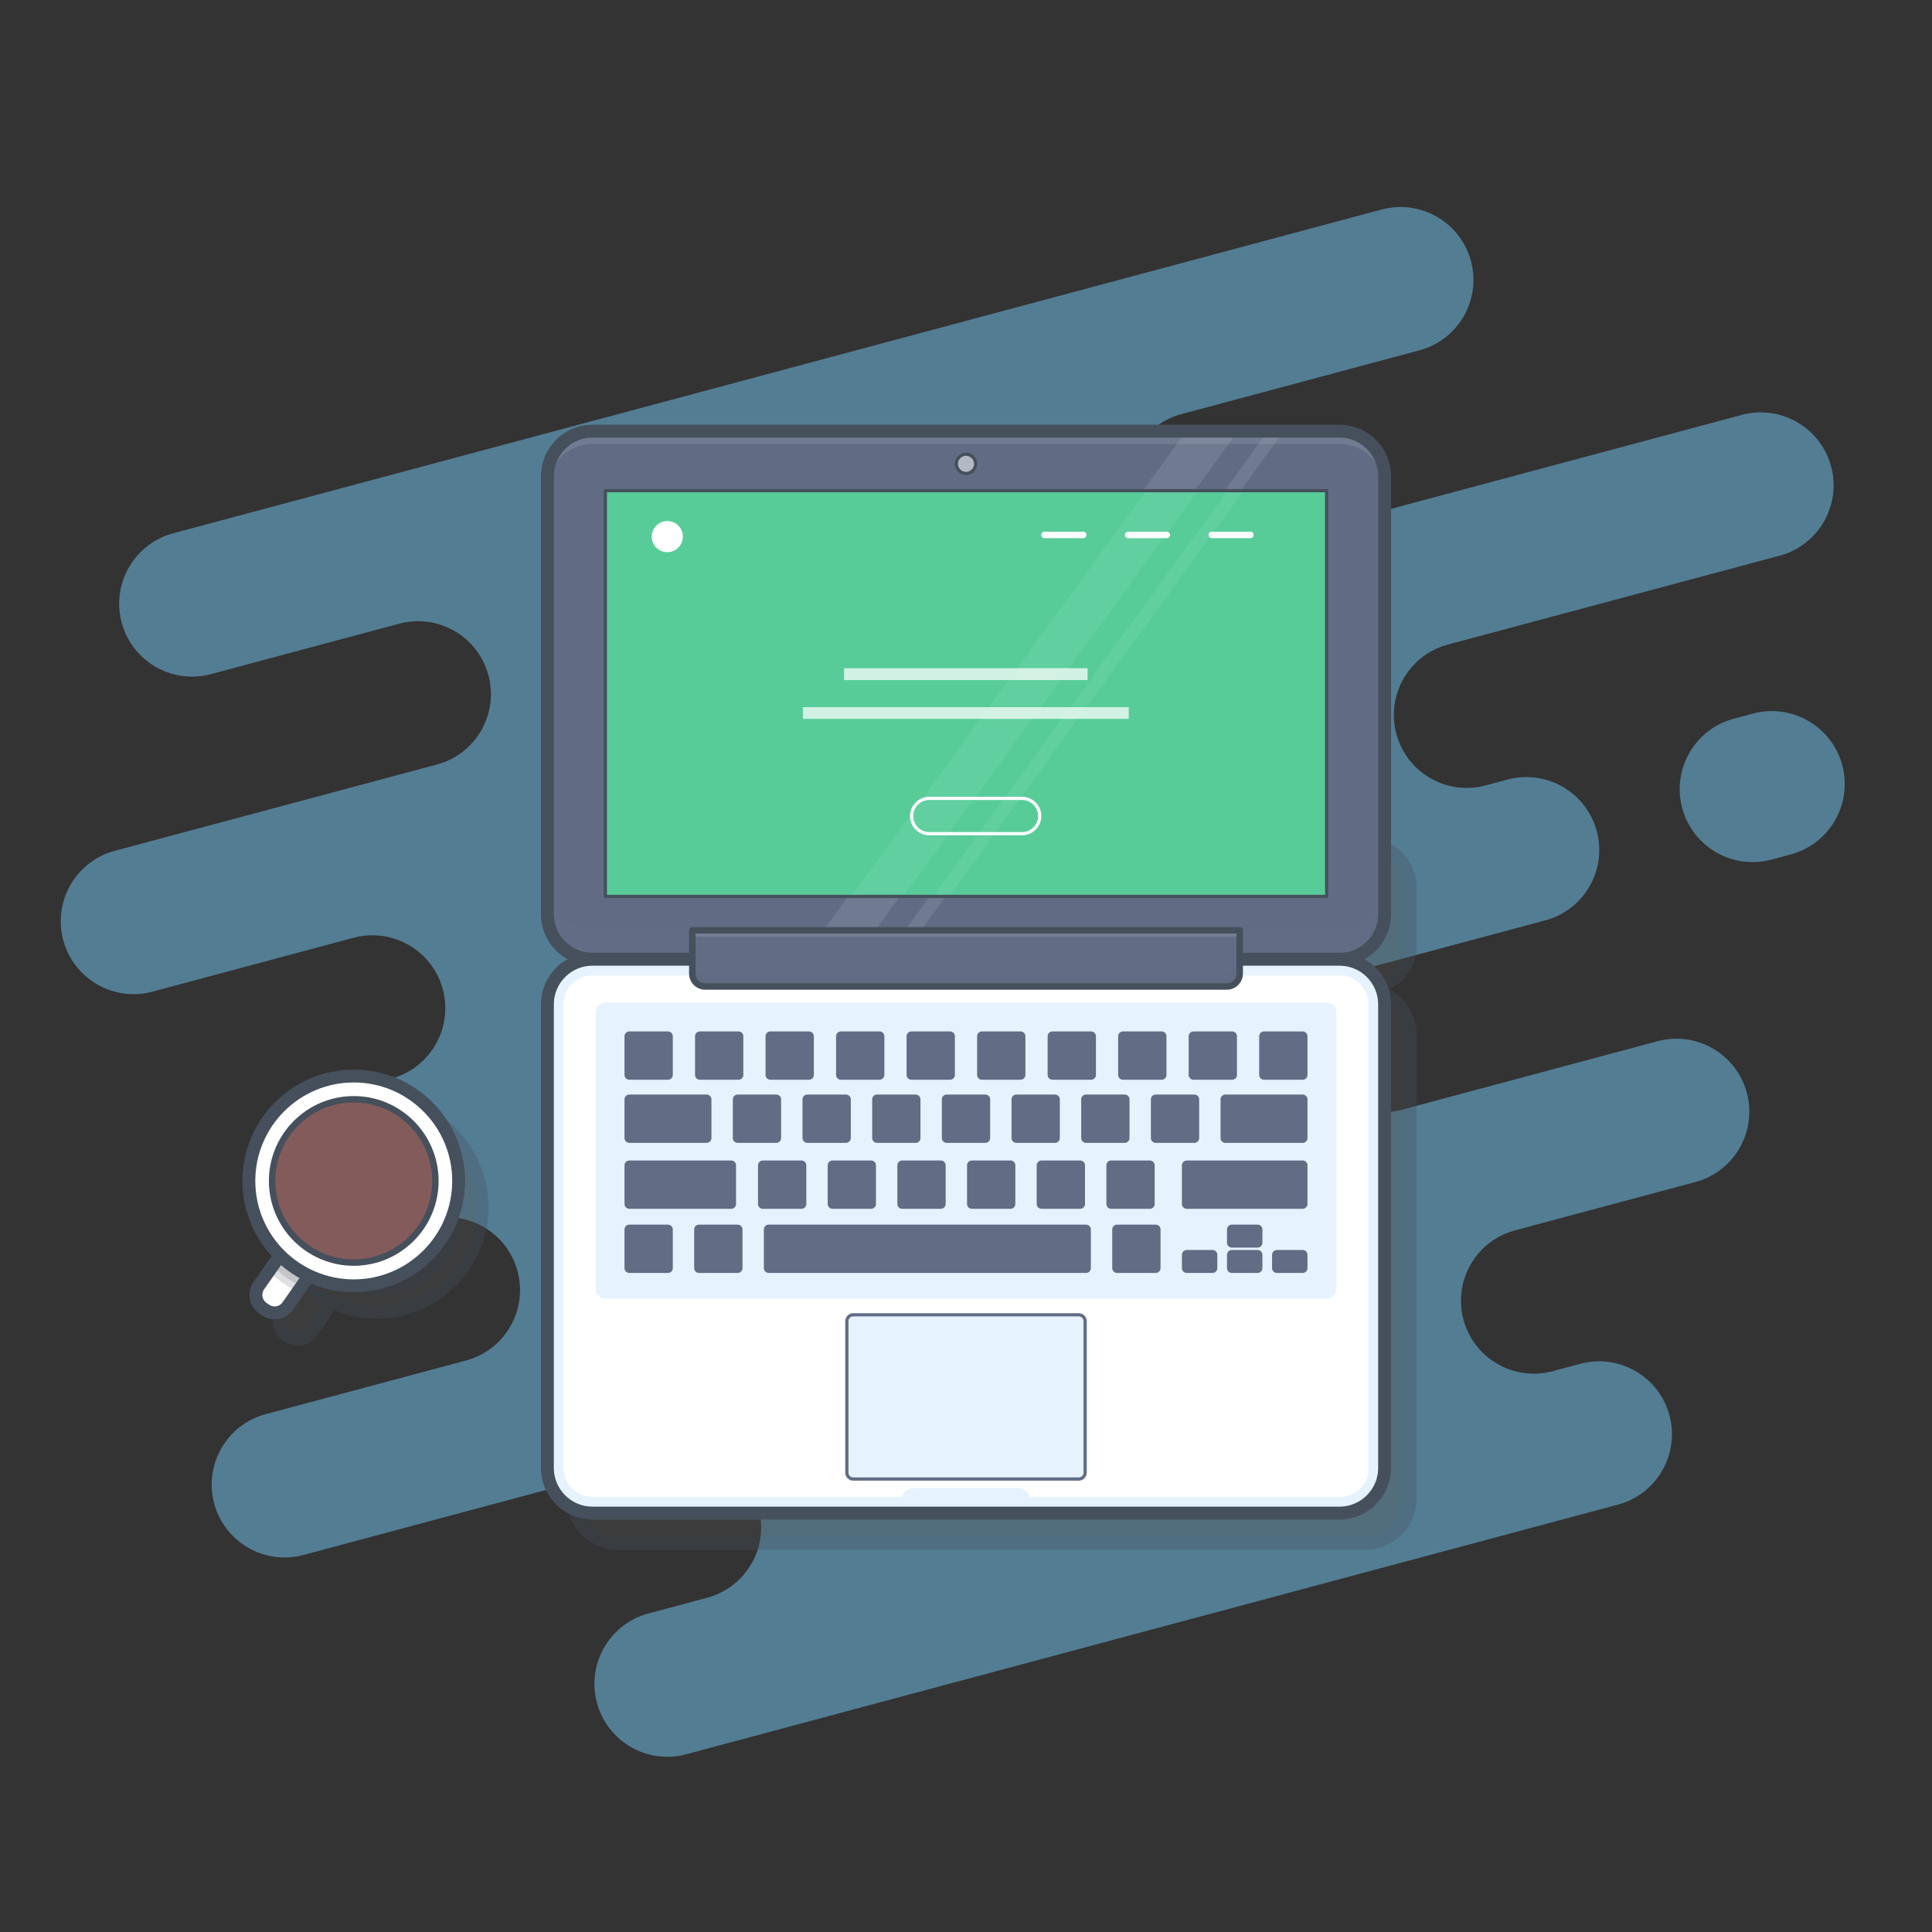<svg xmlns="http://www.w3.org/2000/svg" xmlns:xlink="http://www.w3.org/1999/xlink" width="600" height="600" xmlns:v="https://vecta.io/nano"><rect width="100%" height="100%" fill="#333333" stroke="none"/><style><![CDATA[.B{opacity:.33}.C{fill:#fff}.D{stroke-linejoin:round}.E{fill:#46505c}.F{stroke:#46505c}.G{stroke-width:2}.H{stroke-width:4}.I{stroke:#e6f3ff}.J{fill:#626c84}.K{fill:#e6f3ff}.L{fill:#4e4e4e}.M{stroke-miterlimit:10}]]></style><g opacity=".47" fill="#76d1ff"><path d="M449.658 200.181l103-27.6c12.077-3.236 19.243-15.649 16.007-27.726h0c-3.236-12.077-15.649-19.243-27.726-16.007l-162.293 43.484c-12.077 3.236-24.49-3.931-27.726-16.007v-.001c-3.235-12.076 3.931-24.487 16.006-27.724l73.874-19.8c12.077-3.235 19.245-15.647 16.011-27.724l-.001-.002c-3.236-12.077-15.649-19.243-27.726-16.007L53.8 165.62c-12.076 3.235-19.243 15.647-16.008 27.724v.001c3.233 12.077 15.645 19.247 27.722 16.014l58.439-15.659c12.077-3.235 24.49 3.931 27.726 16.008h0c3.236 12.076-3.931 24.489-16.007 27.725l-100.021 26.8c-12.077 3.236-19.243 15.649-16.008 27.726h0c3.236 12.077 15.649 19.244 27.725 16.008l62.421-16.726c12.077-3.235 24.49 3.931 27.726 16.008h0c3.236 12.076-3.931 24.489-16.007 27.725l-4.43 1.187c-12.077 3.236-19.243 15.649-16.008 27.726l.004.013c3.235 12.077 15.648 19.244 27.725 16.009l4.201-1.125c12.076-3.236 24.489 3.931 27.725 16.007v.001a22.64 22.64 0 0 1-16.005 27.725l-62.192 16.664c-12.077 3.236-19.243 15.649-16.007 27.726h0c3.236 12.077 15.649 19.243 27.726 16.007l113.637-30.449c12.077-3.236 24.49 3.931 27.726 16.007v.001c3.236 12.077-3.93 24.49-16.007 27.726l-18.215 4.88c-12.076 3.237-19.242 15.65-16.007 27.726h0c3.235 12.076 15.648 19.243 27.724 16.008l289.352-77.531c12.077-3.236 19.243-15.649 16.007-27.726h0c-3.236-12.077-15.649-19.244-27.725-16.008l-8.513 2.281c-12.075 3.236-24.488-3.928-27.726-16.003h0c-3.235-12.077 3.933-24.49 16.009-27.725l55.972-15c12.077-3.236 19.244-15.649 16.008-27.725v-.001c-3.236-12.077-15.649-19.244-27.725-16.008L435.4 344.629c-12.077 3.236-24.49-3.931-27.726-16.007v-.001c-3.232-12.075 3.935-24.485 16.009-27.721l56.195-15.057c12.076-3.235 19.243-15.648 16.008-27.724l-.001-.002a22.64 22.64 0 0 0-27.717-16.019l-6.79 1.819c-12.077 3.236-24.49-3.93-27.726-16.007h0c-3.238-12.076 3.927-24.49 16.003-27.728zm88.774 23.03l5.957-1.597c12.078-3.238 24.493 3.928 27.732 16.005l.001.004c3.238 12.078-3.928 24.493-16.005 27.732l-5.957 1.597c-12.078 3.238-24.493-3.928-27.732-16.005l-.001-.004c-3.239-12.078 3.927-24.494 16.005-27.732z"/></g><g class="B L"><use xlink:href="#B" stroke="#000" class="D"/><use xlink:href="#B"/><path opacity=".17" d="M191.95 261.845h232c7.732 0 14 6.268 14 14v20.438a8.55 8.55 0 0 1-8.549 8.549h0H186.5a8.55 8.55 0 0 1-8.549-8.549h0v-20.438c0-7.732 6.267-13.999 13.999-14z"/><use xlink:href="#B" class="D F H"/><path d="M195.95 266.969h224v34.941h-224z"/><path d="M195.95 266.969h224v34.941h-224z" class="D F"/><use xlink:href="#C"/><path d="M433.951 321.323v144a10 10 0 0 1-10 10h-232a10 10 0 0 1-10-10v-144a10 10 0 0 1 10-10h232a10 10 0 0 1 10 10z" class="G I M"/><path d="M291.9 471.5H324a4 4 0 0 1 4 4v3.82h0-40.1 0v-3.82a4 4 0 0 1 4-4z"/><use xlink:href="#C" class="D F H"/><path d="M195.95 320.743h224a3 3 0 0 1 3 3v86a3 3 0 0 1-3 3h-224a3 3 0 0 1-3-3v-86a3 3 0 0 1 3-3z"/><g stroke="#626c84" class="D"><use xlink:href="#D"/><use xlink:href="#D" x="-21.639"/><use xlink:href="#E"/><use xlink:href="#D" x="129.831"/><use xlink:href="#F"/><use xlink:href="#F" y="-7.875"/><use xlink:href="#F" x="14"/><use xlink:href="#F" x="-14"/><use xlink:href="#G"/><use xlink:href="#D" x="19.819" y="-19.92"/><use xlink:href="#D" x="41.458" y="-19.92"/><use xlink:href="#D" x="63.096" y="-19.92"/><use xlink:href="#D" x="84.735" y="-19.92"/><use xlink:href="#D" x="106.373" y="-19.92"/><use xlink:href="#D" x="128.012" y="-19.92"/><use xlink:href="#H"/><use xlink:href="#D" x="12" y="-40.4"/><use xlink:href="#I"/><use xlink:href="#D" x="33.638" y="-40.4"/><use xlink:href="#D" x="55.277" y="-40.4"/><use xlink:href="#D" x="76.915" y="-40.4"/><use xlink:href="#D" x="98.554" y="-40.4"/><use xlink:href="#D" x="120.193" y="-40.4"/><use xlink:href="#D" x="141.831" y="-40.4"/><use xlink:href="#I" x="185.109"/><use xlink:href="#D" x="0.262" y="-60"/><use xlink:href="#D" x="-21.639" y="-60"/><use xlink:href="#D" x="22.163" y="-60"/><use xlink:href="#D" x="44.064" y="-60"/><use xlink:href="#D" x="65.965" y="-60"/><use xlink:href="#D" x="87.866" y="-60"/><use xlink:href="#D" x="109.767" y="-60"/><use xlink:href="#D" x="131.668" y="-60"/><use xlink:href="#D" x="153.569" y="-60"/><use xlink:href="#D" x="175.47" y="-60"/></g><use xlink:href="#D"/><use xlink:href="#D" x="-21.639"/><use xlink:href="#E"/><use xlink:href="#D" x="129.831"/><use xlink:href="#F"/><use xlink:href="#F" y="-7.875"/><use xlink:href="#F" x="14"/><use xlink:href="#F" x="-14"/><use xlink:href="#G"/><use xlink:href="#D" x="19.819" y="-19.92"/><use xlink:href="#D" x="41.458" y="-19.92"/><use xlink:href="#D" x="63.096" y="-19.92"/><use xlink:href="#D" x="84.735" y="-19.92"/><use xlink:href="#D" x="106.373" y="-19.92"/><use xlink:href="#D" x="128.012" y="-19.92"/><use xlink:href="#H"/><use xlink:href="#D" x="12" y="-40.4"/><use xlink:href="#I"/><use xlink:href="#D" x="33.638" y="-40.4"/><use xlink:href="#D" x="55.277" y="-40.4"/><use xlink:href="#D" x="76.915" y="-40.4"/><use xlink:href="#D" x="98.554" y="-40.4"/><use xlink:href="#D" x="120.193" y="-40.4"/><use xlink:href="#D" x="141.831" y="-40.4"/><use xlink:href="#I" x="185.109"/><use xlink:href="#D" x="0.262" y="-60"/><use xlink:href="#D" x="-21.639" y="-60"/><use xlink:href="#D" x="22.163" y="-60"/><use xlink:href="#D" x="44.064" y="-60"/><use xlink:href="#D" x="65.965" y="-60"/><use xlink:href="#D" x="87.866" y="-60"/><use xlink:href="#D" x="109.767" y="-60"/><use xlink:href="#D" x="131.668" y="-60"/><use xlink:href="#D" x="153.569" y="-60"/><use xlink:href="#D" x="175.47" y="-60"/><path d="M222.95 298.339h170 0v13.446a4 4 0 0 1-4 4h-162a4 4 0 0 1-4-4v-13.446h0 0z"/><path opacity=".25" d="M388.95 311.784h-162a4 4 0 0 1-4-4v4a4 4 0 0 0 4 4h162a4 4 0 0 0 4-4v-4a4 4 0 0 1-4 4z"/><path d="M222.95 298.339h170 0v13.446a4 4 0 0 1-4 4h-162a4 4 0 0 1-4-4v-13.446h0 0z" class="D F G"/><use xlink:href="#J"/><use xlink:href="#J" stroke="#626c84" class="D"/></g><g class="B D F H L"><use xlink:href="#K"/><use xlink:href="#K"/><circle cx="117.084" cy="374.922" r="32.576"/><circle cx="117.084" cy="374.922" r="32.576"/><circle cx="117.084" cy="374.922" r="25.355"/><circle cx="117.084" cy="374.922" r="25.355"/><path d="M100.509 369.659l1.08-2.246c1.7-3.332 3.733-6.786 6.978-8.827 2.755-1.734 6.608-2.413 9.594-.879 2.59 1.33 4.151 4.065 6.514 5.767a42.73 42.73 0 0 0 4.954 2.605c1.723.775 3.086 2.177 3.813 3.921.8 2.444-.519 5.052-.532 7.624a7.58 7.58 0 0 0 1.137 4.017 3.91 3.91 0 0 1 .875 1.979 2.6 2.6 0 0 1-1.715 2.06c-2.626 1.241-5.693.793-8.581.481s-6.086-.378-8.369 1.418a24.34 24.34 0 0 0-2.589 2.792c-1.248 1.871-3.776 2.376-5.647 1.128a4.12 4.12 0 0 1-.603-.491 26.78 26.78 0 0 1-5.326-6.041 16.42 16.42 0 0 1-3.173-6.557c-.519-2.975.346-5.952 1.59-8.751z" class="B"/><circle cx="122.212" cy="392.543" r="1.574" class="B"/><circle cx="118.115" cy="393.124" r="1.09" class="B"/><circle cx="125.931" cy="391.079" r=".988" class="B"/><circle cx="114.667" cy="393.532" r=".708" class="B"/><circle cx="129.052" cy="390.035" r=".432" class="B"/><circle cx="97.409" cy="368.931" r="1.014" class="B"/><circle cx="125.014" cy="357.133" r=".954" class="B"/><circle cx="131.215" cy="361.833" r=".864" class="B"/><circle cx="131.924" cy="364.281" r=".378" class="B"/></g><path d="M80.376 399.281l7.721-11.031c.219-.313.651-.389.964-.17l7.878 5.514c.313.219.389.651.17.964l-7.721 11.031a5 5 0 0 1-6.963 1.229l-.819-.573a5 5 0 0 1-1.23-6.964z" class="C G I M"/><path opacity=".18" d="M89.06 388.081c-.313-.218-.744-.142-.963.171l-3.477 4.966c1.333 1.27 2.76 2.438 4.269 3.494s3.094 1.996 4.742 2.815l3.477-4.968a.69.69 0 0 0-.168-.961l-7.88-5.517z" class="D F H L"/><path d="M85.281 409.719a6.95 6.95 0 0 1-4.003-1.263l-.819-.573a7.01 7.01 0 0 1-1.721-9.749h0l7.721-11.031c.851-1.215 2.532-1.513 3.748-.663l7.88 5.515c1.217.854 1.512 2.537.66 3.751l-7.72 11.029c-1.36 1.943-3.536 2.984-5.746 2.984zm-3.266-9.292c-.949 1.355-.618 3.23.737 4.179l.819.573c1.355.947 3.23.617 4.178-.737l6.971-9.96-5.735-4.014-6.97 9.959zm13.455-7.017h0z" class="E"/><circle cx="109.862" cy="366.746" r="32.576" class="C G I"/><path d="M109.862 401.322c-19.065 0-34.576-15.511-34.576-34.576s15.511-34.576 34.576-34.576 34.576 15.511 34.576 34.576-15.511 34.576-34.576 34.576zm0-65.152c-16.859 0-30.576 13.717-30.576 30.576s13.716 30.576 30.576 30.576 30.576-13.717 30.576-30.576-13.716-30.576-30.576-30.576z" class="E"/><circle fill="#845b5b" cx="109.862" cy="366.746" r="25.355"/><path d="M109.862 393.101c-14.532 0-26.355-11.822-26.355-26.354s11.823-26.355 26.355-26.355 26.355 11.823 26.355 26.355-11.823 26.354-26.355 26.354zm0-50.71c-13.429 0-24.355 10.926-24.355 24.355S96.433 391.1 109.862 391.1s24.355-10.926 24.355-24.354-10.926-24.355-24.355-24.355z" class="E"/><g fill="#845b5b"><path d="M93.287 361.482l1.08-2.246c1.7-3.331 3.734-6.785 6.978-8.827 2.756-1.734 6.608-2.412 9.594-.879 2.59 1.33 4.151 4.066 6.514 5.767a42.78 42.78 0 0 0 4.955 2.6c1.722.775 3.085 2.176 3.813 3.918.8 2.445-.519 5.053-.533 7.624a7.58 7.58 0 0 0 1.137 4.017c.472.564.776 1.25.876 1.979a2.6 2.6 0 0 1-1.715 2.061c-2.627 1.24-5.694.793-8.582.48s-6.085-.377-8.369 1.418a24.43 24.43 0 0 0-2.589 2.792c-1.248 1.871-3.777 2.376-5.649 1.128-.216-.144-.417-.308-.601-.49-2.07-1.734-3.865-3.771-5.326-6.042-1.534-1.919-2.617-4.158-3.17-6.552-.527-2.972.344-5.949 1.587-8.748z" class="B"/><circle cx="114.99" cy="384.366" r="1.574" class="B"/><circle cx="110.893" cy="384.947" r="1.09" class="B"/><circle cx="118.709" cy="382.903" r=".988" class="B"/><circle cx="107.445" cy="385.356" r=".708" class="B"/><circle cx="121.83" cy="381.859" r=".432" class="B"/><circle cx="90.187" cy="360.755" r="1.014" class="B"/><circle cx="117.792" cy="348.956" r=".954" class="B"/><circle cx="123.993" cy="353.656" r=".864" class="B"/><circle cx="124.702" cy="356.104" r=".378" class="B"/><circle cx="112.084" cy="368.84" r="2"/><circle cx="105.57" cy="361.159" r="3.5"/></g><path d="M416 298.404H184a14.52 14.52 0 0 1-14.5-14.5v-136a14.52 14.52 0 0 1 14.5-14.5h232a14.52 14.52 0 0 1 14.5 14.5v136a14.52 14.52 0 0 1-14.5 14.5zm-232-164a13.52 13.52 0 0 0-13.5 13.5v136a13.52 13.52 0 0 0 13.5 13.5h232a13.52 13.52 0 0 0 13.5-13.5v-136a13.52 13.52 0 0 0-13.5-13.5H184z"/><g class="J"><use xlink:href="#L"/><use xlink:href="#L"/><path opacity=".17" d="M184 133.904h232c7.732 0 14 6.268 14 14V274.92c0 7.732-6.268 14-14 14H184c-7.732 0-14-6.268-14-14V147.904c0-7.732 6.268-14 14-14z"/></g><path opacity=".1" d="M184 137.9h232c7.732 0 14 6.268 14 14v132h0v-136c0-7.732-6.268-14-14-14H184c-7.732 0-14 6.268-14 14v4c0-7.732 6.268-14 14-14z" class="C"/><g opacity=".1" class="C"><path d="M249.227 297.904h16.069l119.153-164H368.38zm25.339 0h4.944l119.154-164h-4.945z"/></g><path d="M416 299.904H184c-8.822 0-16-7.178-16-16v-136c0-8.822 7.178-16 16-16h232c8.822 0 16 7.178 16 16v136c0 8.822-7.178 16-16 16zm-232-164c-6.617 0-12 5.383-12 12v136c0 6.617 5.383 12 12 12h232c6.617 0 12-5.383 12-12v-136c0-6.617-5.383-12-12-12H184z" class="E"/><path fill="#57cc99" d="M188 152.384h224v126H188z"/><g opacity=".06" class="C"><path d="M264.409 278.384h16.069l91.544-126h-16.069zm25.339 0h4.945l91.544-126h-4.944z"/></g><path d="M412 278.884H188a.5.5 0 0 1-.5-.5v-126a.5.5 0 0 1 .5-.5h224a.5.5 0 0 1 .5.5v126a.5.5 0 0 1-.5.5zm-223.5-1h223v-125h-223v125z" class="E"/><path d="M184 297.904h232c7.732 0 14 6.268 14 14v144c0 7.732-6.268 14-14 14H184c-7.732 0-14-6.268-14-14v-144c0-7.732 6.268-14 14-14z" class="K"/><path d="M426 311.904v144a10 10 0 0 1-10 10H184a10 10 0 0 1-10-10v-144a10 10 0 0 1 10-10h232a10 10 0 0 1 10 10z" class="C G I M"/><path d="M283.949 462.084h32.1a4 4 0 0 1 4 4v3.82h0-40.1 0v-3.82a4 4 0 0 1 4-4z" class="K"/><path d="M416 471.904H184c-8.822 0-16-7.178-16-16v-144c0-8.822 7.178-16 16-16h232c8.822 0 16 7.178 16 16v144c0 8.823-7.178 16-16 16zm-232-172c-6.617 0-12 5.383-12 12v144c0 6.617 5.383 12 12 12h232c6.617 0 12-5.383 12-12v-144c0-6.617-5.383-12-12-12H184z" class="E"/><path d="M188 311.323h224a3 3 0 0 1 3 3v86a3 3 0 0 1-3 3H188a3 3 0 0 1-3-3v-86a3 3 0 0 1 3-3z" class="K"/><g class="J"><use xlink:href="#M"/><use xlink:href="#M" x="-21.638"/><path d="M337.277 395.323h-98.554a1.5 1.5 0 0 1-1.5-1.5v-12a1.5 1.5 0 0 1 1.5-1.5h98.554a1.5 1.5 0 0 1 1.5 1.5v12a1.5 1.5 0 0 1-1.5 1.5zm-98.554-14a.5.5 0 0 0-.5.5v12a.5.5 0 0 0 .5.5h98.554a.5.5 0 0 0 .5-.5v-12a.5.5 0 0 0-.5-.5h-98.554z"/><use xlink:href="#M" x="129.832"/><use xlink:href="#N"/><use xlink:href="#N" y="-7.875"/><use xlink:href="#N" x="14"/><use xlink:href="#N" x="-14"/><path d="M227.085 375.404h-31.639a1.5 1.5 0 0 1-1.5-1.5v-12a1.5 1.5 0 0 1 1.5-1.5h31.639a1.5 1.5 0 0 1 1.5 1.5v12a1.5 1.5 0 0 1-1.5 1.5zm-31.639-14a.5.5 0 0 0-.5.5v12a.5.5 0 0 0 .5.5h31.639a.5.5 0 0 0 .5-.5v-12a.5.5 0 0 0-.5-.5h-31.639z"/><use xlink:href="#M" x="19.82" y="-19.919"/><use xlink:href="#M" x="41.458" y="-19.919"/><use xlink:href="#M" x="63.097" y="-19.919"/><path d="M313.819 375.404h-12a1.5 1.5 0 0 1-1.5-1.5v-12a1.5 1.5 0 0 1 1.5-1.5h12a1.5 1.5 0 0 1 1.5 1.5v12a1.5 1.5 0 0 1-1.5 1.5zm-12-14a.5.5 0 0 0-.501.5v12a.5.5 0 0 0 .501.5h12a.5.5 0 0 0 .5-.5v-12a.5.5 0 0 0-.5-.5h-12z"/><use xlink:href="#M" x="106.374" y="-19.919"/><use xlink:href="#M" x="128.012" y="-19.919"/><path d="M404.554 375.404h-36a1.5 1.5 0 0 1-1.5-1.5v-12a1.5 1.5 0 0 1 1.5-1.5h36a1.5 1.5 0 0 1 1.5 1.5v12a1.5 1.5 0 0 1-1.5 1.5zm-36-14a.5.5 0 0 0-.5.5v12a.5.5 0 0 0 .5.5h36a.5.5 0 0 0 .5-.5v-12a.5.5 0 0 0-.5-.5h-36z"/><use xlink:href="#M" x="12" y="-40.399"/><use xlink:href="#O"/><use xlink:href="#M" x="33.639" y="-40.399"/><use xlink:href="#M" x="55.277" y="-40.399"/><use xlink:href="#M" x="76.916" y="-40.399"/><use xlink:href="#M" x="98.555" y="-40.399"/><use xlink:href="#M" x="120.193" y="-40.399"/><use xlink:href="#M" x="141.832" y="-40.399"/><use xlink:href="#O" x="185.108"/><use xlink:href="#M" x="0.263" y="-60"/><use xlink:href="#M" x="-21.638" y="-60"/><use xlink:href="#M" x="22.164" y="-60"/><use xlink:href="#M" x="44.065" y="-60"/><use xlink:href="#M" x="65.966" y="-60"/><use xlink:href="#M" x="87.866" y="-60"/><use xlink:href="#M" x="109.767" y="-60"/><use xlink:href="#M" x="131.668" y="-60"/><use xlink:href="#M" x="153.569" y="-60"/><use xlink:href="#M" x="175.47" y="-60"/><use xlink:href="#D" x="-7.951" y="-9.42"/><use xlink:href="#D" x="-29.589" y="-9.42"/><use xlink:href="#E" x="-7.95" y="-9.42"/><use xlink:href="#D" x="121.881" y="-9.42"/><use xlink:href="#F" x="-7.951" y="-9.42"/><use xlink:href="#F" x="-7.951" y="-17.295"/><use xlink:href="#F" x="6.049" y="-9.42"/><use xlink:href="#F" x="-21.951" y="-9.42"/><use xlink:href="#G" x="-7.95" y="-9.419"/><use xlink:href="#D" x="11.869" y="-29.339"/><use xlink:href="#D" x="33.507" y="-29.339"/><use xlink:href="#D" x="55.146" y="-29.339"/><use xlink:href="#D" x="76.784" y="-29.339"/><use xlink:href="#D" x="98.423" y="-29.339"/><use xlink:href="#D" x="120.061" y="-29.339"/><use xlink:href="#H" x="-7.951" y="-9.419"/><use xlink:href="#D" x="4.049" y="-49.819"/><use xlink:href="#I" x="-7.95" y="-9.419"/><use xlink:href="#D" x="25.688" y="-49.819"/><use xlink:href="#D" x="47.326" y="-49.819"/><use xlink:href="#D" x="68.965" y="-49.819"/><use xlink:href="#D" x="90.604" y="-49.819"/><use xlink:href="#D" x="112.242" y="-49.819"/><use xlink:href="#D" x="133.881" y="-49.819"/><use xlink:href="#I" x="177.158" y="-9.419"/><use xlink:href="#D" x="-7.688" y="-69.42"/><use xlink:href="#D" x="-29.589" y="-69.42"/><use xlink:href="#D" x="14.213" y="-69.42"/><use xlink:href="#D" x="36.114" y="-69.42"/><use xlink:href="#D" x="58.015" y="-69.42"/><use xlink:href="#D" x="79.915" y="-69.42"/><use xlink:href="#D" x="101.816" y="-69.42"/><use xlink:href="#D" x="123.717" y="-69.42"/><use xlink:href="#D" x="145.618" y="-69.42"/><use xlink:href="#D" x="167.519" y="-69.42"/><path d="M215 288.92h170 0v13.446a4 4 0 0 1-4 4H219a4 4 0 0 1-4-4V288.92h0z"/></g><path opacity=".12" d="M215 288.92h170v2H215z" class="C"/><path opacity=".25" d="M381 302.365H219a4 4 0 0 1-4-4v4a4 4 0 0 0 4 4h162a4 4 0 0 0 4-4v-4a4 4 0 0 1-4 4z" class="J"/><path d="M381 307.366H219c-2.757 0-5-2.243-5-5V288.92a1 1 0 0 1 1-1h170a1 1 0 0 1 1 1v13.446c0 2.757-2.243 5-5 5zM216 289.92v12.446c0 1.654 1.346 3 3 3h162c1.654 0 3-1.346 3-3V289.92H216z" class="E"/><use xlink:href="#J" x="-7.951" y="-9.42" class="K"/><path d="M335 459.823h-70c-1.378 0-2.5-1.121-2.5-2.5v-47c0-1.379 1.122-2.5 2.5-2.5h70c1.379 0 2.5 1.121 2.5 2.5v47c0 1.379-1.121 2.5-2.5 2.5zm-70-51a1.5 1.5 0 0 0-1.5 1.5v47a1.5 1.5 0 0 0 1.5 1.5h70a1.5 1.5 0 0 0 1.5-1.5v-47a1.5 1.5 0 0 0-1.5-1.5h-70z" class="J"/><circle opacity=".52" cx="300" cy="144.052" r="3" class="C"/><path d="M300 147.552c-1.93 0-3.5-1.57-3.5-3.5s1.57-3.5 3.5-3.5 3.5 1.57 3.5 3.5-1.57 3.5-3.5 3.5zm0-6c-1.378 0-2.5 1.122-2.5 2.5s1.122 2.5 2.5 2.5 2.5-1.122 2.5-2.5-1.121-2.5-2.5-2.5z" class="E"/><g class="C"><use xlink:href="#P"/><use xlink:href="#P" x="25.974"/><use xlink:href="#P" x="-25.973"/><circle cx="207.233" cy="166.65" r="4.837"/></g><g opacity=".72" class="C"><path d="M249.324 219.611h101.234v3.645H249.324zm12.803-12.098h75.629v3.698h-75.629z"/></g><path d="M317.405 259.407h-28.812a5.99 5.99 0 0 1-5.981-5.981 5.99 5.99 0 0 1 5.981-5.981h28.812a5.99 5.99 0 0 1 5.98 5.981 5.99 5.99 0 0 1-5.98 5.981zm-28.811-10.962a4.99 4.99 0 0 0-4.981 4.981 4.99 4.99 0 0 0 4.981 4.981h28.812a4.99 4.99 0 0 0 4.98-4.981 4.99 4.99 0 0 0-4.98-4.981h-28.812z" class="C"/><defs ><path id="B" d="M191.95 261.845h232c7.732 0 14 6.268 14 14v17.478c0 7.732-6.268 14-14 14h-232c-7.732 0-14-6.268-14-14v-17.478c0-7.732 6.268-14 14-14z"/><path id="C" d="M191.951 307.323h232c7.732 0 14 6.268 14 14v144c0 7.732-6.268 14-14 14h-232c-7.732 0-14-6.268-14-14v-144c0-7.732 6.268-14 14-14z"/><path id="D" d="M225.035 390.243h12a1 1 0 0 1 1 1v12a1 1 0 0 1-1 1h-12a1 1 0 0 1-1-1v-12a1 1 0 0 1 1-1z"/><path id="E" d="M246.673 390.243h98.554a1 1 0 0 1 1 1v12a1 1 0 0 1-1 1h-98.554a1 1 0 0 1-1-1v-12a1 1 0 0 1 1-1z"/><path id="F" d="M390.505 398.118h8a1 1 0 0 1 1 1v4.125a1 1 0 0 1-1 1h-8a1 1 0 0 1-1-1v-4.125a1 1 0 0 1 1-1z"/><path id="G" d="M203.396 370.323h31.639a1 1 0 0 1 1 1v12a1 1 0 0 1-1 1h-31.639a1 1 0 0 1-1-1v-12a1 1 0 0 1 1-1z"/><path id="H" d="M376.505 370.323h36a1 1 0 0 1 1 1v12a1 1 0 0 1-1 1h-36a1 1 0 0 1-1-1v-12a1 1 0 0 1 1-1z"/><path id="I" d="M203.396 349.843h24a1 1 0 0 1 1 1v12a1 1 0 0 1-1 1h-24a1 1 0 0 1-1-1v-12a1 1 0 0 1 1-1z"/><path id="J" d="M272.951 417.743h70a2 2 0 0 1 2 2v47a2 2 0 0 1-2 2h-70a2 2 0 0 1-2-2v-47a2 2 0 0 1 2-2z"/><path id="K" d="M87.598 407.458l7.722-11.032c.219-.313.651-.389.964-.17l7.878 5.514c.313.219.389.651.17.964l-7.722 11.032a5 5 0 0 1-6.963 1.229l-.819-.573a5 5 0 0 1-1.23-6.964z"/><path id="L" d="M184 133.904h232c7.732 0 14 6.268 14 14v136c0 7.732-6.268 14-14 14H184c-7.732 0-14-6.268-14-14v-136c0-7.732 6.268-14 14-14z"/><path id="M" d="M229.084 395.323h-12a1.5 1.5 0 0 1-1.5-1.5v-12a1.5 1.5 0 0 1 1.5-1.5h12a1.5 1.5 0 0 1 1.5 1.5v12a1.5 1.5 0 0 1-1.5 1.5zm-12-14a.5.5 0 0 0-.5.5v12a.5.5 0 0 0 .5.5h12a.5.5 0 0 0 .5-.5v-12a.5.5 0 0 0-.5-.5h-12z"/><path id="N" d="M390.554 395.323h-8a1.5 1.5 0 0 1-1.5-1.5v-4.125a1.5 1.5 0 0 1 1.5-1.5h8a1.5 1.5 0 0 1 1.5 1.5v4.125a1.5 1.5 0 0 1-1.5 1.5zm-8-6.125a.5.5 0 0 0-.5.5v4.125a.5.5 0 0 0 .5.5h8a.5.5 0 0 0 .5-.5v-4.125a.5.5 0 0 0-.5-.5h-8z"/><path id="O" d="M219.446 354.924h-24a1.5 1.5 0 0 1-1.5-1.5v-12a1.5 1.5 0 0 1 1.5-1.5h24a1.5 1.5 0 0 1 1.5 1.5v12a1.5 1.5 0 0 1-1.5 1.5zm-24-14a.5.5 0 0 0-.5.5v12a.5.5 0 0 0 .5.5h24a.5.5 0 0 0 .5-.5v-12a.5.5 0 0 0-.5-.5h-24z"/><path id="P" d="M350.36 165.129h12a1 1 0 0 1 1 1h0a1 1 0 0 1-1 1h-12a1 1 0 0 1-1-1h0a1 1 0 0 1 1-1z"/></defs></svg>